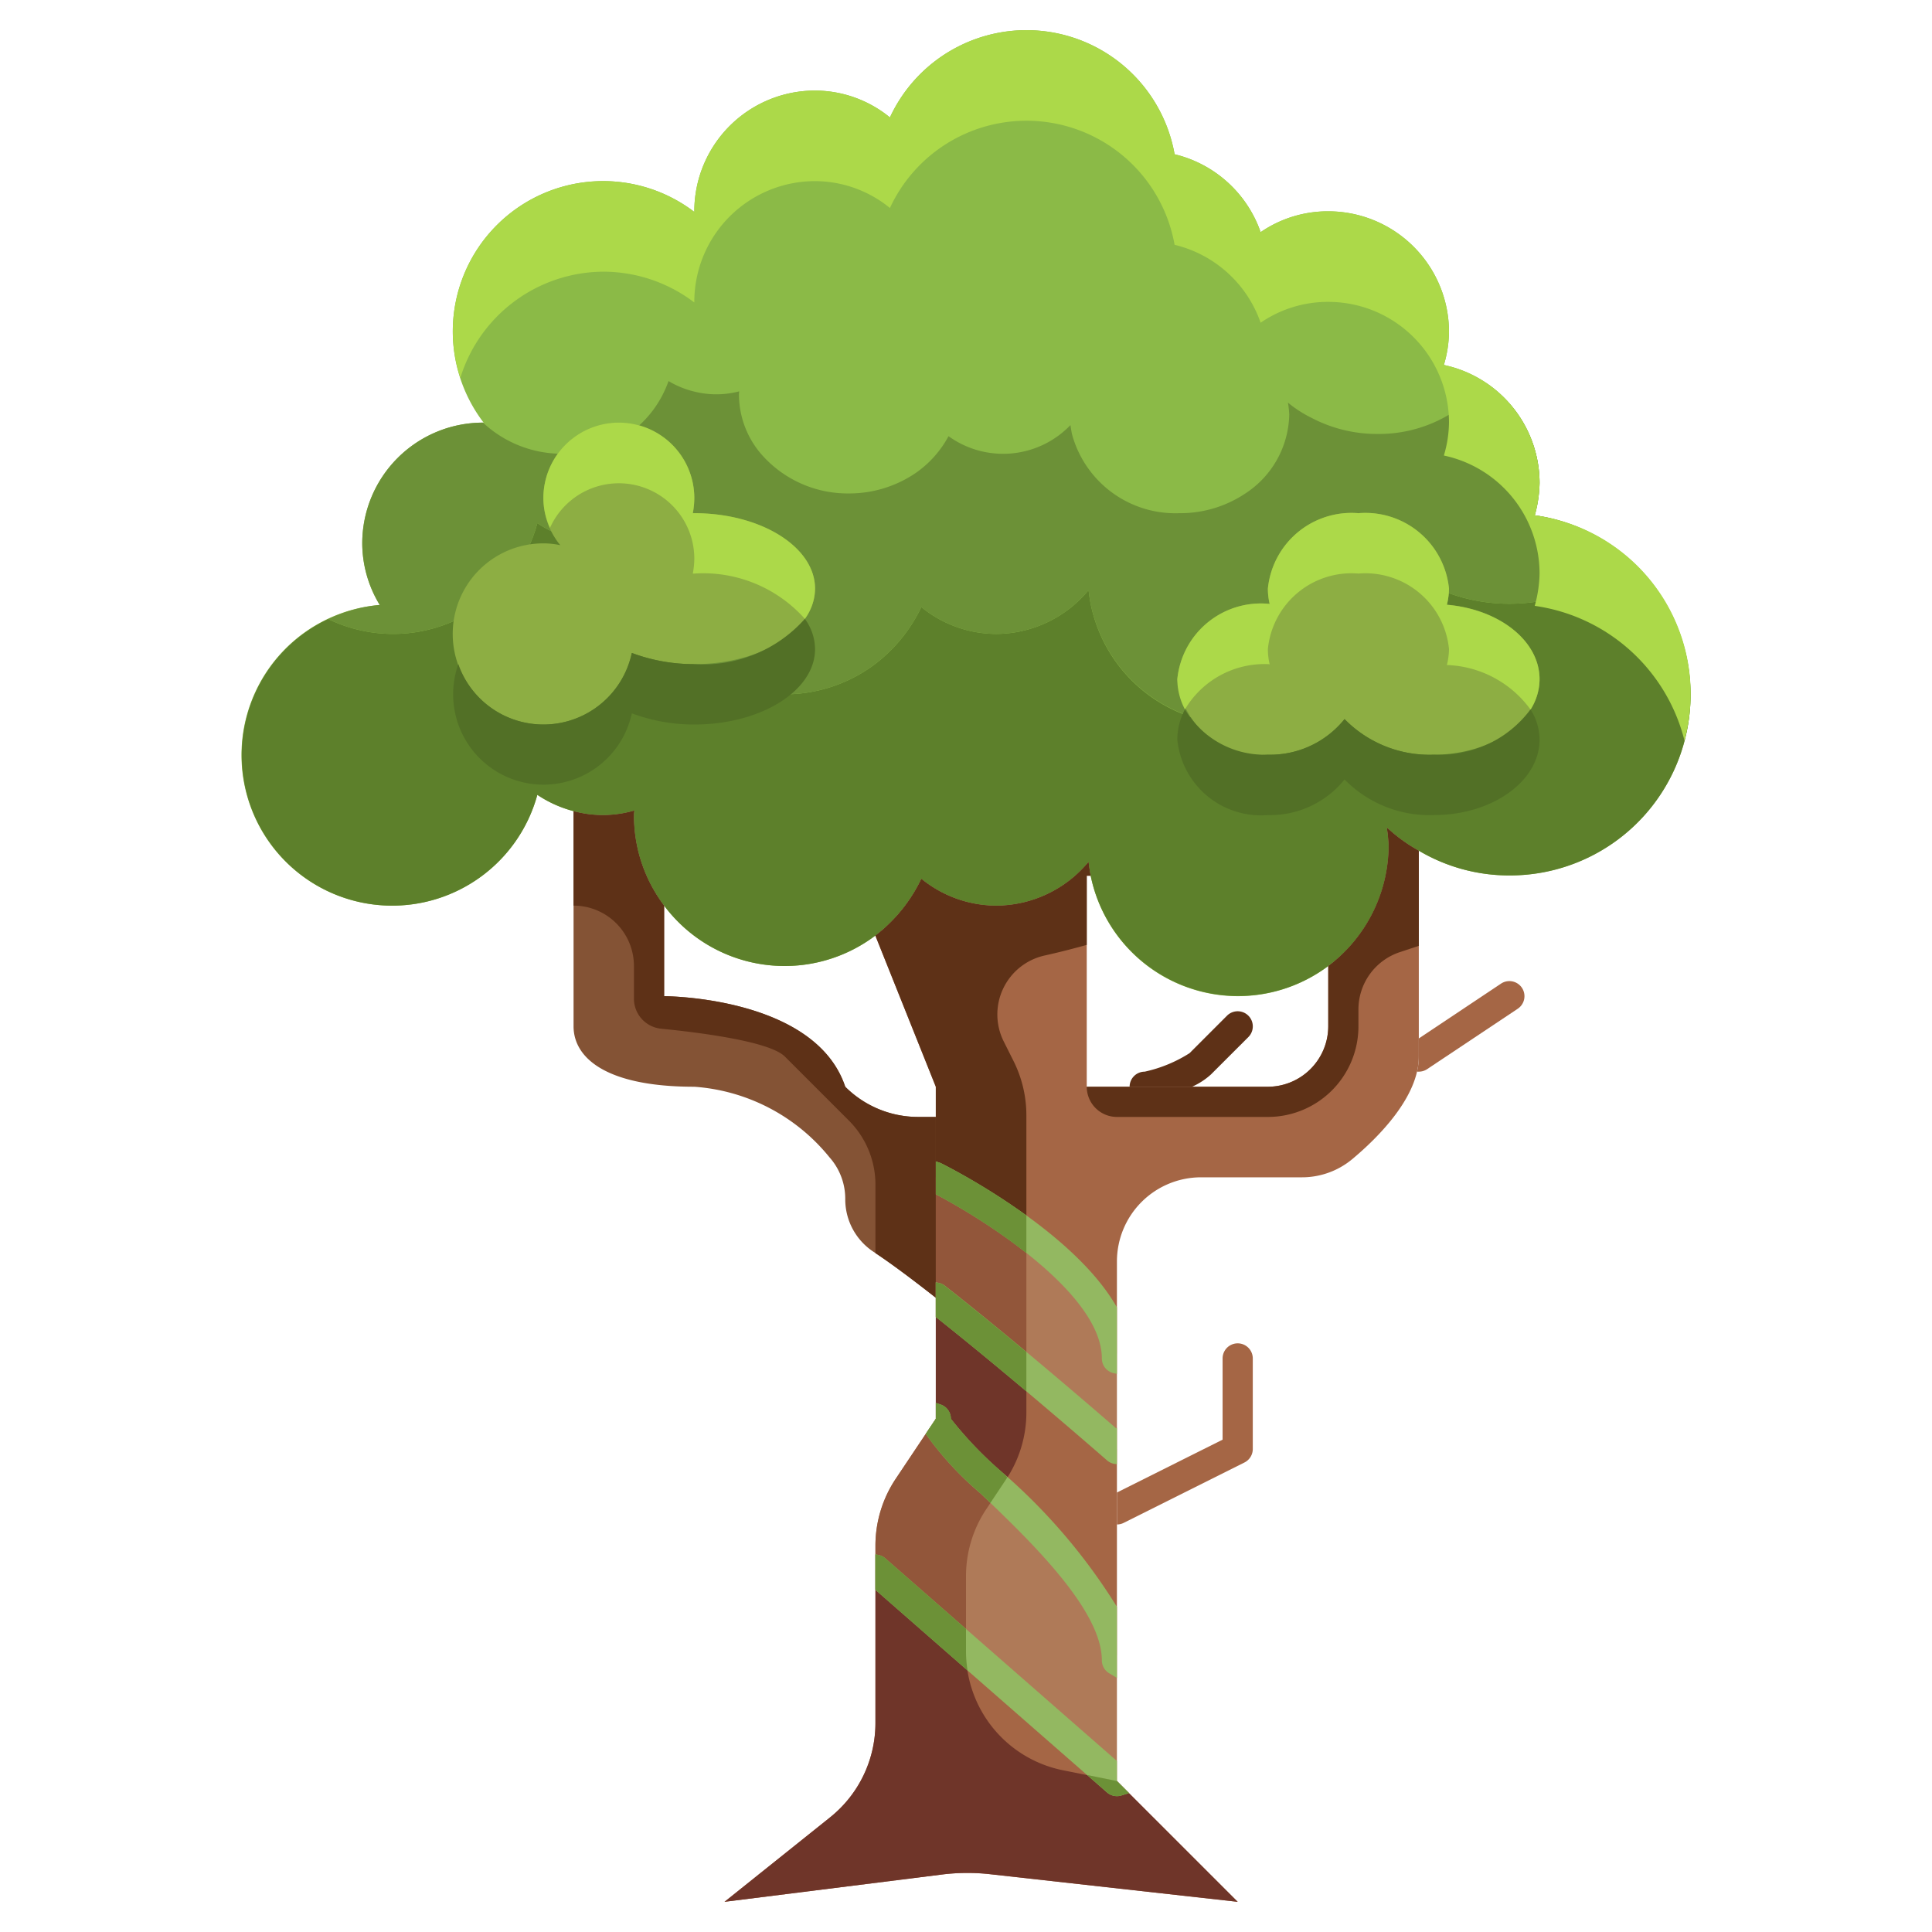 <svg xmlns="http://www.w3.org/2000/svg" viewBox="0 0 64 64">
    <path d="M27.48 38.34A6.331 6.331 0 0 0 23 36c-3 0-4-1-4-2v-7.13a3.679 3.679 0 0 0 2.01-.02c0 .05-.01.1-.01.15a4.941 4.941 0 0 0 1 3v3s5 0 6 3a3.415 3.415 0 0 0 2.41 1H31v5.99c-.79-.62-1.51-1.16-2.06-1.52a2.081 2.081 0 0 1-.94-1.74 2.067 2.067 0 0 0-.52-1.39Z" fill="#845335"/>
    <path d="m41 63-8.25-.92a6.839 6.839 0 0 0-1.5.01L24 63l3.5-2.8a4 4 0 0 0 1.5-3.12V52l8 7Zm-4-13v5c0-3-6-7-6-8v-4.01c2.63 2.06 6 5.01 6 5.01Z" fill="#a56645"/>
    <path d="M37 55v4l-8-7v-.79a3.993 3.993 0 0 1 .67-2.22L31 47c0 1 6 5 6 8Zm0-10v3s-3.37-2.95-6-5.01V39s6 3 6 6Z" fill="#af7a58"/>
    <path d="M38 36h4a2.006 2.006 0 0 0 2-2v-2a5.01 5.01 0 0 0 2-4 5.9 5.9 0 0 0-.06-.59 5.314 5.314 0 0 0 1.06.77V35c0 1.33-1.33 2.67-2.22 3.41a2.6 2.6 0 0 1-1.67.59h-3.33A2.787 2.787 0 0 0 37 41.78V45c0-3-6-6-6-6v-3l-2-5v-.01a5.163 5.163 0 0 0 1.52-1.88A3.934 3.934 0 0 0 33 30a3.991 3.991 0 0 0 3.06-1.45c.02.16.04.31.07.46H36V36h2Z" fill="#a56645"/>
    <path d="M19 26.87a3.947 3.947 0 0 1-1.2-.54 4.989 4.989 0 1 1-5.22-6.29A3.943 3.943 0 0 1 12 18a4 4 0 0 1 4-4h.02A4.98 4.98 0 0 1 23 7.02V7a4 4 0 0 1 4-4 3.934 3.934 0 0 1 2.48.89 4.984 4.984 0 0 1 9.43 1.22 4.009 4.009 0 0 1 2.85 2.58A3.932 3.932 0 0 1 44 7a4 4 0 0 1 4 4 3.941 3.941 0 0 1-.17 1.09A4 4 0 0 1 51 16a4.26 4.26 0 0 1-.16 1.07A5.994 5.994 0 0 1 50 29a5.865 5.865 0 0 1-3-.82 5.314 5.314 0 0 1-1.06-.77A5.9 5.9 0 0 1 46 28a5.01 5.01 0 0 1-2 4 4.977 4.977 0 0 1-7.87-2.99c-.03-.15-.05-.3-.07-.46A3.991 3.991 0 0 1 33 30a3.934 3.934 0 0 1-2.48-.89A5.163 5.163 0 0 1 29 30.99a4.984 4.984 0 0 1-7-.99 4.941 4.941 0 0 1-1-3c0-.05.01-.1.01-.15a3.679 3.679 0 0 1-2.01.02Z" fill="#8bba47"/>
    <path d="M53.946 18.509A5.967 5.967 0 0 1 50 20a5.865 5.865 0 0 1-3-.82 5.314 5.314 0 0 1-1.06-.77A5.9 5.9 0 0 1 46 19a5.01 5.01 0 0 1-2 4 4.977 4.977 0 0 1-7.87-2.99c-.03-.15-.05-.3-.07-.46A3.991 3.991 0 0 1 33 21a3.934 3.934 0 0 1-2.48-.89A5.163 5.163 0 0 1 29 21.99a4.984 4.984 0 0 1-7-.99 4.941 4.941 0 0 1-1-3c0-.05.01-.1.01-.15a3.679 3.679 0 0 1-2.01.02 3.947 3.947 0 0 1-1.2-.54 4.945 4.945 0 0 1-6.93 3.177 4.984 4.984 0 1 0 6.93 5.823 3.947 3.947 0 0 0 1.2.54 3.679 3.679 0 0 0 2.01-.02c0 .05-.01.1-.01.15a4.941 4.941 0 0 0 1 3 4.984 4.984 0 0 0 7 .99 5.163 5.163 0 0 0 1.52-1.88A3.934 3.934 0 0 0 33 30a3.991 3.991 0 0 0 3.06-1.45c.02.16.04.31.07.46A4.986 4.986 0 0 0 46 28a5.9 5.9 0 0 0-.06-.59 5.314 5.314 0 0 0 1.06.77 5.865 5.865 0 0 0 3 .82 5.98 5.98 0 0 0 3.946-10.491Z" fill="#5d802b"/>
    <path d="M17.8 17.33a3.947 3.947 0 0 0 1.2.54 3.679 3.679 0 0 0 2.01-.02c0 .05-.01.1-.01.15a4.941 4.941 0 0 0 1 3 4.984 4.984 0 0 0 7 .99 5.163 5.163 0 0 0 1.52-1.88A3.934 3.934 0 0 0 33 21a3.991 3.991 0 0 0 3.06-1.45c.02.16.04.31.07.46A4.986 4.986 0 0 0 46 19a5.9 5.9 0 0 0-.06-.59 5.314 5.314 0 0 0 1.06.77 5.865 5.865 0 0 0 3 .82 5.967 5.967 0 0 0 3.946-1.491 5.931 5.931 0 0 0-3.106-1.439A4.26 4.26 0 0 0 51 16a3.987 3.987 0 0 0-1.788-3.318 4.522 4.522 0 0 1-3.587 1.693 4.648 4.648 0 0 1-2.188-.538 3.92 3.92 0 0 1-.772-.5 3.606 3.606 0 0 1 .043.387 3.192 3.192 0 0 1-1.458 2.625 3.876 3.876 0 0 1-2.188.651 3.548 3.548 0 0 1-3.551-2.618c-.021-.1-.036-.2-.051-.3a3.092 3.092 0 0 1-4.039.367 3.482 3.482 0 0 1-1.109 1.234 3.911 3.911 0 0 1-2.187.663 3.8 3.8 0 0 1-2.917-1.313 3.037 3.037 0 0 1-.729-1.969c0-.032.007-.065.007-.1a2.979 2.979 0 0 1-1.465.013 3.039 3.039 0 0 1-.875-.354 3.6 3.6 0 0 1-3.5 2.408A3.825 3.825 0 0 1 16 14a4 4 0 0 0-4 4 3.943 3.943 0 0 0 .58 2.04 5.017 5.017 0 0 0-1.71.467 4.945 4.945 0 0 0 6.93-3.177Z" fill="#6c9137"/>
    <path d="M20 9a4.98 4.98 0 0 1 3 1.02V10a4 4 0 0 1 4-4 3.934 3.934 0 0 1 2.48.89 4.984 4.984 0 0 1 9.43 1.22 4.009 4.009 0 0 1 2.85 2.58A3.932 3.932 0 0 1 44 10a4 4 0 0 1 4 4 3.941 3.941 0 0 1-.17 1.09A4 4 0 0 1 51 19a4.26 4.26 0 0 1-.16 1.07 5.976 5.976 0 0 1 4.96 4.46 5.964 5.964 0 0 0-4.955-7.46A4.26 4.26 0 0 0 51 16a4 4 0 0 0-3.17-3.91A3.941 3.941 0 0 0 48 11a4 4 0 0 0-4-4 3.932 3.932 0 0 0-2.24.69 4.009 4.009 0 0 0-2.85-2.58 4.984 4.984 0 0 0-9.43-1.22A3.934 3.934 0 0 0 27 3a4 4 0 0 0-4 4v.02A4.98 4.98 0 0 0 15 11a4.842 4.842 0 0 0 .25 1.516A4.984 4.984 0 0 1 20 9Z" fill="#acd949"/>
    <path d="M30.41 37A3.415 3.415 0 0 1 28 36c-1-3-6-3-6-3v-3a4.941 4.941 0 0 1-1-3c0-.05.01-.1.01-.15a3.679 3.679 0 0 1-2.01.02V30a2 2 0 0 1 2 2v1.083a1 1 0 0 0 .9.994c1.3.129 3.6.422 4.1.923l2.121 2.121A3 3 0 0 1 29 39.243v2.268c.542.359 1.237.88 2 1.479V37ZM37 37h5a3 3 0 0 0 3-3v-.558a2 2 0 0 1 1.368-1.9l.632-.209V28.18a5.314 5.314 0 0 1-1.06-.77A5.9 5.9 0 0 1 46 28a5.01 5.01 0 0 1-2 4v2a2.006 2.006 0 0 1-2 2h-6a1 1 0 0 0 1 1Z" fill="#5e3117"/>
    <path d="M32 54.721v-.1L29 52v5.08a4 4 0 0 1-1.5 3.12L24 63l7.25-.91a6.839 6.839 0 0 1 1.5-.01L41 63l-4-4-1.784-.357A4 4 0 0 1 32 54.721Zm1.091-5.357.237-.356A4 4 0 0 0 34 46.789v-1.354a120.935 120.935 0 0 0-3-2.445V47c0 .4.949 1.271 2.091 2.364Z" fill="#6f3529"/>
    <path d="M32 52.211a4 4 0 0 1 .672-2.219l.419-.628C31.949 48.271 31 47.4 31 47l-1.33 1.99a3.993 3.993 0 0 0-.67 2.22V52l3 2.625Zm2-11.336A22.163 22.163 0 0 0 31 39v3.99c.968.758 2.036 1.637 3 2.445Z" fill="#92563a"/>
    <path d="M34 36.944a4.012 4.012 0 0 0-.422-1.789l-.329-.657a2 2 0 0 1 1.372-2.849c.512-.114.987-.239 1.379-.348V29.01h.13c-.03-.15-.05-.3-.07-.46A3.991 3.991 0 0 1 33 30a3.934 3.934 0 0 1-2.48-.89A5.163 5.163 0 0 1 29 30.99V31l2 5v3a22.163 22.163 0 0 1 3 1.875ZM38 36h1.487a2.351 2.351 0 0 0 .626-.406l1.241-1.24a.5.5 0 0 0-.708-.708l-1.24 1.241a4.594 4.594 0 0 1-1.486.613.5.5 0 0 0-.5.5H38Z" fill="#5e3117"/>
    <path d="M50.416 32.723a.5.5 0 0 0-.693-.139L47 34.4v.6a2.184 2.184 0 0 1-.06.5H47a.5.5 0 0 0 .277-.084l3-2a.5.5 0 0 0 .139-.693Z" fill="#a56645"/>
    <path d="M37 48.5v-1.207l-.024.023c-.936-.811-3.553-3.064-5.668-4.719a.5.5 0 0 0-.212-.1l-.1-.019v1.147c2.539 2.01 5.639 4.72 5.671 4.748A.5.5 0 0 0 37 48.5Zm-4.522.969C34.08 51 36.5 53.312 36.5 55a.5.5 0 0 0 .243.429l.257.154v-2.355a19.428 19.428 0 0 0-3.832-4.482A12.644 12.644 0 0 1 31.5 47a.5.5 0 0 0-.342-.474L31 46.473V47l-.336.5a10.843 10.843 0 0 0 1.814 1.969ZM37 59v-.664l-7.671-6.712a.489.489 0 0 0-.231-.114l-.1-.02v1.175l7.671 6.711A.5.5 0 0 0 37 59.5a.48.48 0 0 0 .158-.026l.242-.074Z" fill="#93b861"/>
    <path d="M37 50.5a.5.5 0 0 0 .224-.053l4-2A.5.5 0 0 0 41.5 48v-3a.5.5 0 0 0-1 0v2.691l-3.5 1.75V50.5Z" fill="#a56645"/>
    <path d="M31.158 38.526 31 38.473v1.09c1.72.9 5.5 3.327 5.5 5.437a.5.5 0 0 0 .4.49l.1.02v-2.2c-1.445-2.561-5.576-4.656-5.842-4.784Z" fill="#93b861"/>
    <path d="m31.1 42.5-.1-.019v1.147c.987.781 2.057 1.667 3 2.461v-1.3a113.38 113.38 0 0 0-2.692-2.187.5.5 0 0 0-.208-.102Zm.4 4.5a.5.5 0 0 0-.342-.474L31 46.473V47l-.336.5a10.843 10.843 0 0 0 1.814 1.966l.331.318.282-.423.237-.356c.015-.023.025-.048.04-.071l-.2-.191A12.644 12.644 0 0 1 31.5 47Zm.5 7.625v-.664l-2.671-2.337a.489.489 0 0 0-.231-.114l-.1-.02v1.175l3.054 2.672a4.053 4.053 0 0 1-.052-.616ZM37 59l-.984-.2.655.573A.5.5 0 0 0 37 59.5a.48.48 0 0 0 .158-.026l.242-.074Zm-6-20.527v1.09a20.558 20.558 0 0 1 3 1.945v-1.244a21.821 21.821 0 0 0-2.842-1.738Z" fill="#6c9137"/>
    <path d="M47.93 20.03c1.73.15 3.07 1.19 3.07 2.47 0 1.38-1.57 2.5-3.5 2.5a3.938 3.938 0 0 1-2.96-1.18A3.157 3.157 0 0 1 42 25a2.783 2.783 0 0 1-3-2.5 2.783 2.783 0 0 1 3-2.5.127.127 0 0 1 .06.01 2.22 2.22 0 0 1-.06-.51 2.783 2.783 0 0 1 3-2.5 2.783 2.783 0 0 1 3 2.5 2.333 2.333 0 0 1-.07.53ZM23 17c2.21 0 4 1.12 4 2.5S25.21 22 23 22a5.869 5.869 0 0 1-2.07-.37A3 3 0 1 1 18 18a2.6 2.6 0 0 1 .56.06A2.459 2.459 0 0 1 18 16.5a2.5 2.5 0 0 1 5 0 2.734 2.734 0 0 1-.05.5Z" fill="#8dae43"/>
    <path d="M42 22a.127.127 0 0 1 .06.01 2.22 2.22 0 0 1-.06-.51 2.783 2.783 0 0 1 3-2.5 2.783 2.783 0 0 1 3 2.5 2.333 2.333 0 0 1-.07.53 3.573 3.573 0 0 1 2.77 1.475 1.9 1.9 0 0 0 .3-1c0-1.28-1.34-2.32-3.07-2.47A2.333 2.333 0 0 0 48 19.5a2.783 2.783 0 0 0-3-2.5 2.783 2.783 0 0 0-3 2.5 2.22 2.22 0 0 0 .06.51A.127.127 0 0 0 42 20a2.783 2.783 0 0 0-3 2.5 2.141 2.141 0 0 0 .253 1A3.063 3.063 0 0 1 42 22Zm-19-5h-.05a2.734 2.734 0 0 0 .05-.5 2.5 2.5 0 0 0-5 0 2.423 2.423 0 0 0 .218.988A2.5 2.5 0 0 1 23 18.5a2.734 2.734 0 0 1-.05.5H23a4.509 4.509 0 0 1 3.662 1.5 1.734 1.734 0 0 0 .338-1c0-1.38-1.79-2.5-4-2.5Z" fill="#acd949"/>
    <path d="M47.5 25a3.938 3.938 0 0 1-2.96-1.18A3.157 3.157 0 0 1 42 25a3.063 3.063 0 0 1-2.747-1.5 2.141 2.141 0 0 0-.253 1 2.783 2.783 0 0 0 3 2.5 3.157 3.157 0 0 0 2.54-1.18A3.938 3.938 0 0 0 47.5 27c1.93 0 3.5-1.12 3.5-2.5a1.885 1.885 0 0 0-.3-1 3.742 3.742 0 0 1-3.2 1.5ZM23 22a5.869 5.869 0 0 1-2.07-.37 2.99 2.99 0 0 1-5.747.37 2.993 2.993 0 1 0 5.747 1.63A5.869 5.869 0 0 0 23 24c2.21 0 4-1.12 4-2.5a1.734 1.734 0 0 0-.338-1A4.509 4.509 0 0 1 23 22Z" fill="#527026"/>
</svg>
